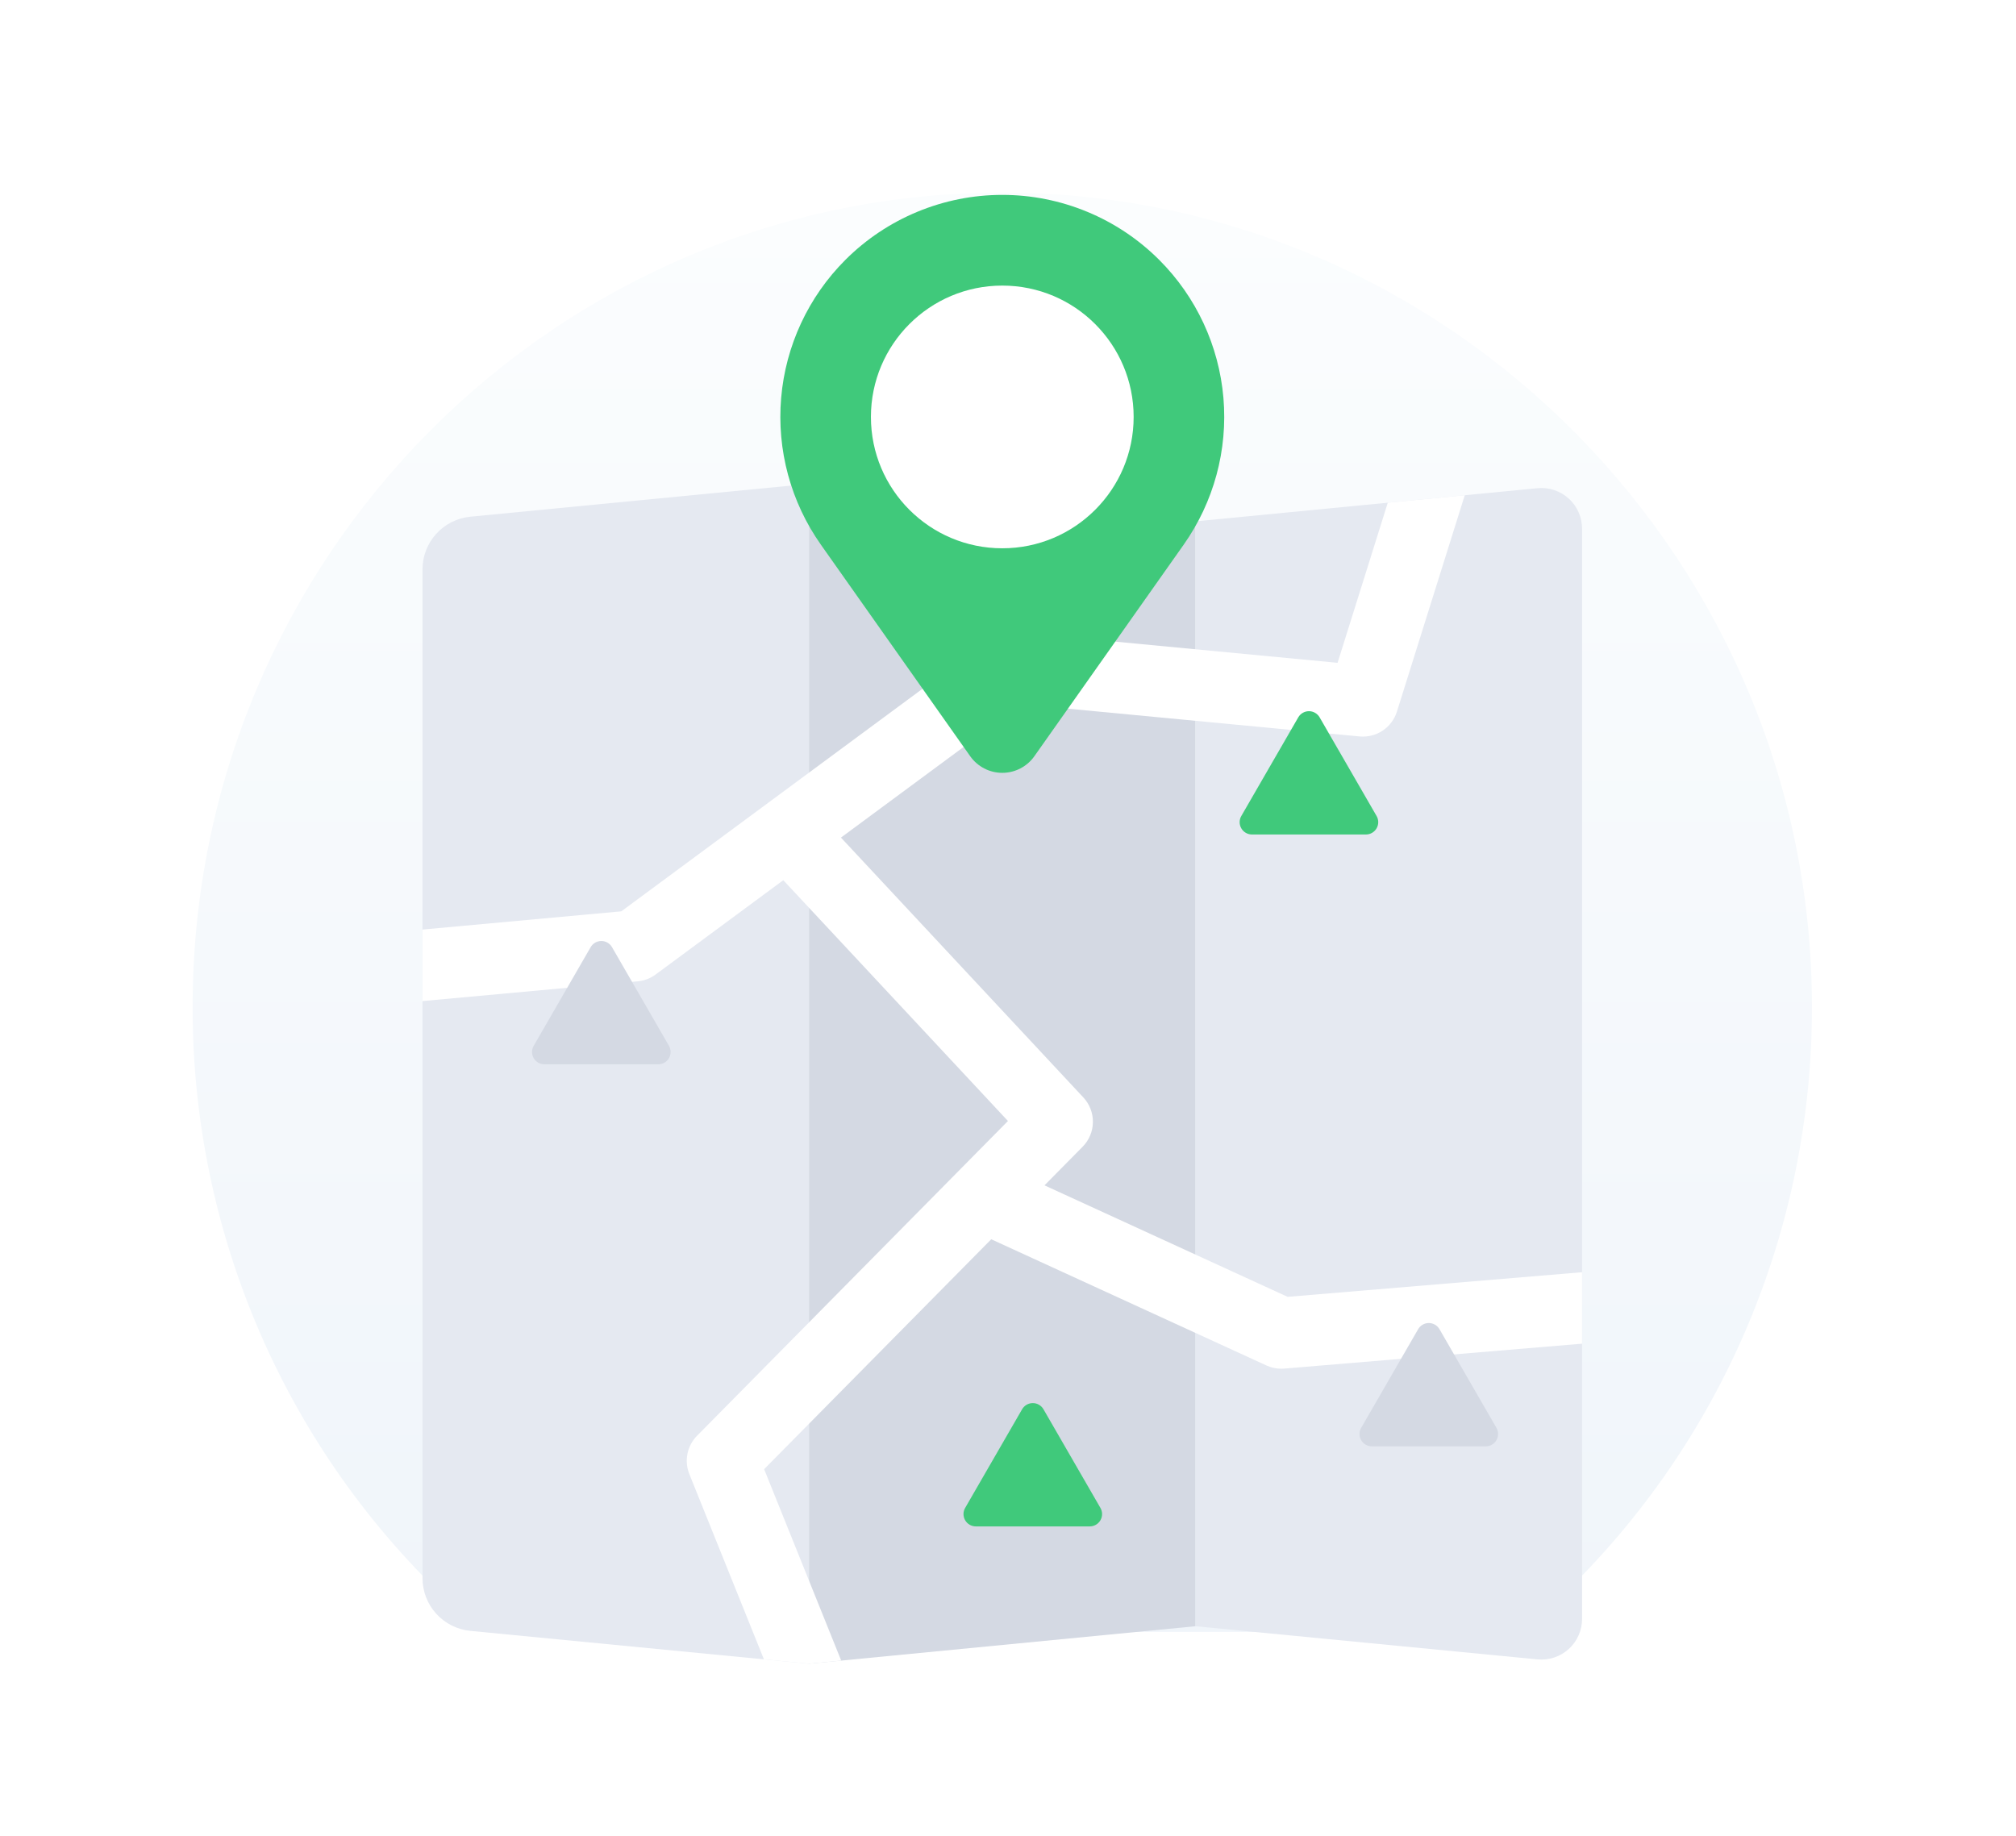 <svg width="157" height="143" viewBox="0 0 157 143" fill="none" xmlns="http://www.w3.org/2000/svg">
    <g filter="url(#filter0_f_326_7971)">
        <path d="M40.7 127.098H115.408C117.462 127.103 119.441 126.327 120.95 124.925C127.243 119.063 132.278 111.968 135.745 104.076C139.211 96.184 141.036 87.662 141.107 79.033C141.43 43.95 113.082 15.083 78.207 15C43.313 14.917 15 43.35 15 78.435C14.99 87.168 16.777 95.807 20.249 103.811C23.721 111.814 28.803 119.008 35.174 124.938C36.68 126.333 38.653 127.105 40.7 127.098Z" fill="url(#paint0_linear_326_7971)" />
    </g>
    <path d="M63.004 37.685L36.628 40.243C35.608 40.342 34.662 40.818 33.973 41.576C33.285 42.335 32.903 43.322 32.903 44.347V122.915C32.903 123.94 33.285 124.927 33.973 125.686C34.662 126.445 35.608 126.92 36.628 127.019L63.004 129.577V37.685Z" fill="#E5E9F1" />
    <path d="M63.004 37.685L93.105 40.605V126.657L63.004 129.577V37.685Z" fill="#D4D9E3" />
    <path d="M119.733 38.023L93.106 40.605V126.658L119.733 129.24C120.173 129.283 120.617 129.233 121.036 129.094C121.455 128.955 121.841 128.729 122.168 128.432C122.495 128.136 122.756 127.773 122.935 127.37C123.114 126.966 123.207 126.529 123.207 126.087V41.176C123.207 40.734 123.114 40.297 122.935 39.893C122.756 39.489 122.495 39.127 122.168 38.83C121.841 38.533 121.455 38.308 121.036 38.169C120.617 38.03 120.173 37.98 119.733 38.023Z" fill="#E5E9F1" />
    <path d="M123.207 99.086L100.277 101.004L81.342 92.32L84.313 89.312C84.816 88.803 85.102 88.119 85.112 87.403C85.123 86.687 84.856 85.995 84.367 85.472L65.491 65.235L79.547 54.849L105.877 57.357C106.51 57.417 107.144 57.258 107.674 56.907C108.204 56.555 108.596 56.032 108.787 55.426L114.071 38.571L108.076 39.153L104.166 51.623L79.016 49.227C78.335 49.163 77.655 49.352 77.105 49.758L59.671 62.639L59.666 62.643L48.385 70.979L32.903 72.398V77.968L49.663 76.431C50.167 76.385 50.65 76.202 51.057 75.9L61.001 68.553L78.496 87.308L54.283 111.824C53.903 112.209 53.644 112.697 53.537 113.227C53.431 113.757 53.482 114.307 53.684 114.809L59.492 129.236L63.004 129.576L65.51 129.333L59.509 114.426L77.195 96.519L98.627 106.349C98.989 106.516 99.384 106.602 99.783 106.602C99.86 106.602 99.937 106.599 100.014 106.592L123.207 104.652V99.086Z" fill="white" />
    <path d="M75.557 58.898L63.934 42.431C61.584 39.102 60.486 35.05 60.834 30.99C61.181 26.93 62.952 23.123 65.833 20.242L65.833 20.242C67.438 18.637 69.344 17.363 71.441 16.495C73.538 15.626 75.785 15.179 78.055 15.179C80.325 15.179 82.573 15.626 84.67 16.495C86.767 17.363 88.672 18.637 90.277 20.242L90.277 20.242C93.159 23.123 94.929 26.93 95.277 30.99C95.624 35.05 94.526 39.102 92.176 42.431L80.553 58.898C80.271 59.298 79.897 59.624 79.462 59.849C79.027 60.075 78.545 60.192 78.055 60.192C77.566 60.192 77.083 60.075 76.648 59.849C76.213 59.624 75.839 59.298 75.557 58.898Z" fill="#40C97B" />
    <path d="M78.055 42.703C83.705 42.703 88.285 38.123 88.285 32.473C88.285 26.823 83.705 22.243 78.055 22.243C72.405 22.243 67.825 26.823 67.825 32.473C67.825 38.123 72.405 42.703 78.055 42.703Z" fill="white" />
    <path d="M79.599 109.759L75.163 117.443C75.079 117.589 75.034 117.754 75.034 117.923C75.034 118.091 75.079 118.257 75.163 118.403C75.247 118.549 75.368 118.67 75.514 118.754C75.66 118.839 75.826 118.883 75.994 118.883H84.867C85.036 118.883 85.201 118.839 85.347 118.754C85.493 118.67 85.614 118.549 85.698 118.403C85.783 118.257 85.827 118.091 85.827 117.923C85.827 117.754 85.783 117.589 85.698 117.443L81.262 109.759C81.178 109.613 81.056 109.492 80.91 109.407C80.765 109.323 80.599 109.279 80.431 109.279C80.262 109.279 80.097 109.323 79.951 109.407C79.805 109.492 79.683 109.613 79.599 109.759Z" fill="#40C97B" />
    <path d="M45.999 73.769L41.562 81.453C41.478 81.599 41.434 81.764 41.434 81.933C41.434 82.101 41.478 82.267 41.562 82.413C41.646 82.559 41.768 82.68 41.914 82.764C42.059 82.848 42.225 82.893 42.394 82.893H51.267C51.435 82.893 51.601 82.848 51.746 82.764C51.892 82.68 52.014 82.559 52.098 82.413C52.182 82.267 52.226 82.101 52.226 81.933C52.226 81.764 52.182 81.599 52.098 81.453L47.661 73.769C47.577 73.623 47.456 73.501 47.31 73.417C47.164 73.333 46.998 73.289 46.83 73.289C46.661 73.289 46.496 73.333 46.35 73.417C46.204 73.501 46.083 73.623 45.999 73.769Z" fill="#D4D9E3" />
    <path d="M110.44 103.523L106.004 111.207C105.919 111.353 105.875 111.519 105.875 111.687C105.875 111.856 105.919 112.021 106.004 112.167C106.088 112.313 106.209 112.434 106.355 112.518C106.501 112.603 106.666 112.647 106.835 112.647H115.708C115.876 112.647 116.042 112.603 116.188 112.518C116.334 112.434 116.455 112.313 116.539 112.167C116.623 112.021 116.668 111.856 116.668 111.687C116.668 111.519 116.623 111.353 116.539 111.207L112.103 103.523C112.018 103.377 111.897 103.256 111.751 103.172C111.605 103.087 111.44 103.043 111.271 103.043C111.103 103.043 110.937 103.087 110.791 103.172C110.646 103.256 110.524 103.377 110.44 103.523Z" fill="#D4D9E3" />
    <path d="M101.105 55.87L96.669 63.554C96.584 63.7 96.54 63.866 96.54 64.034C96.54 64.203 96.584 64.368 96.669 64.514C96.753 64.66 96.874 64.781 97.02 64.865C97.166 64.95 97.332 64.994 97.5 64.994H106.373C106.541 64.994 106.707 64.95 106.853 64.865C106.999 64.781 107.12 64.66 107.204 64.514C107.289 64.368 107.333 64.203 107.333 64.034C107.333 63.866 107.289 63.7 107.204 63.554L102.768 55.87C102.684 55.724 102.562 55.603 102.416 55.519C102.27 55.434 102.105 55.39 101.936 55.39C101.768 55.39 101.602 55.434 101.457 55.519C101.311 55.603 101.189 55.724 101.105 55.87Z" fill="#40C97B" />
    <defs>
        <filter id="filter0_f_326_7971" x="0" y="0" width="156.11" height="142.098" filterUnits="userSpaceOnUse" color-interpolation-filters="sRGB">
            <feFlood flood-opacity="0" result="BackgroundImageFix" />
            <feBlend mode="normal" in="SourceGraphic" in2="BackgroundImageFix" result="shape" />
            <feGaussianBlur stdDeviation="7.5" result="effect1_foregroundBlur_326_7971" />
        </filter>
        <linearGradient id="paint0_linear_326_7971" x1="78.055" y1="15" x2="78.055" y2="127.098" gradientUnits="userSpaceOnUse">
            <stop stop-color="#FBFDFE" />
            <stop offset="1" stop-color="#F0F5FA" />
        </linearGradient>
    </defs>
</svg>